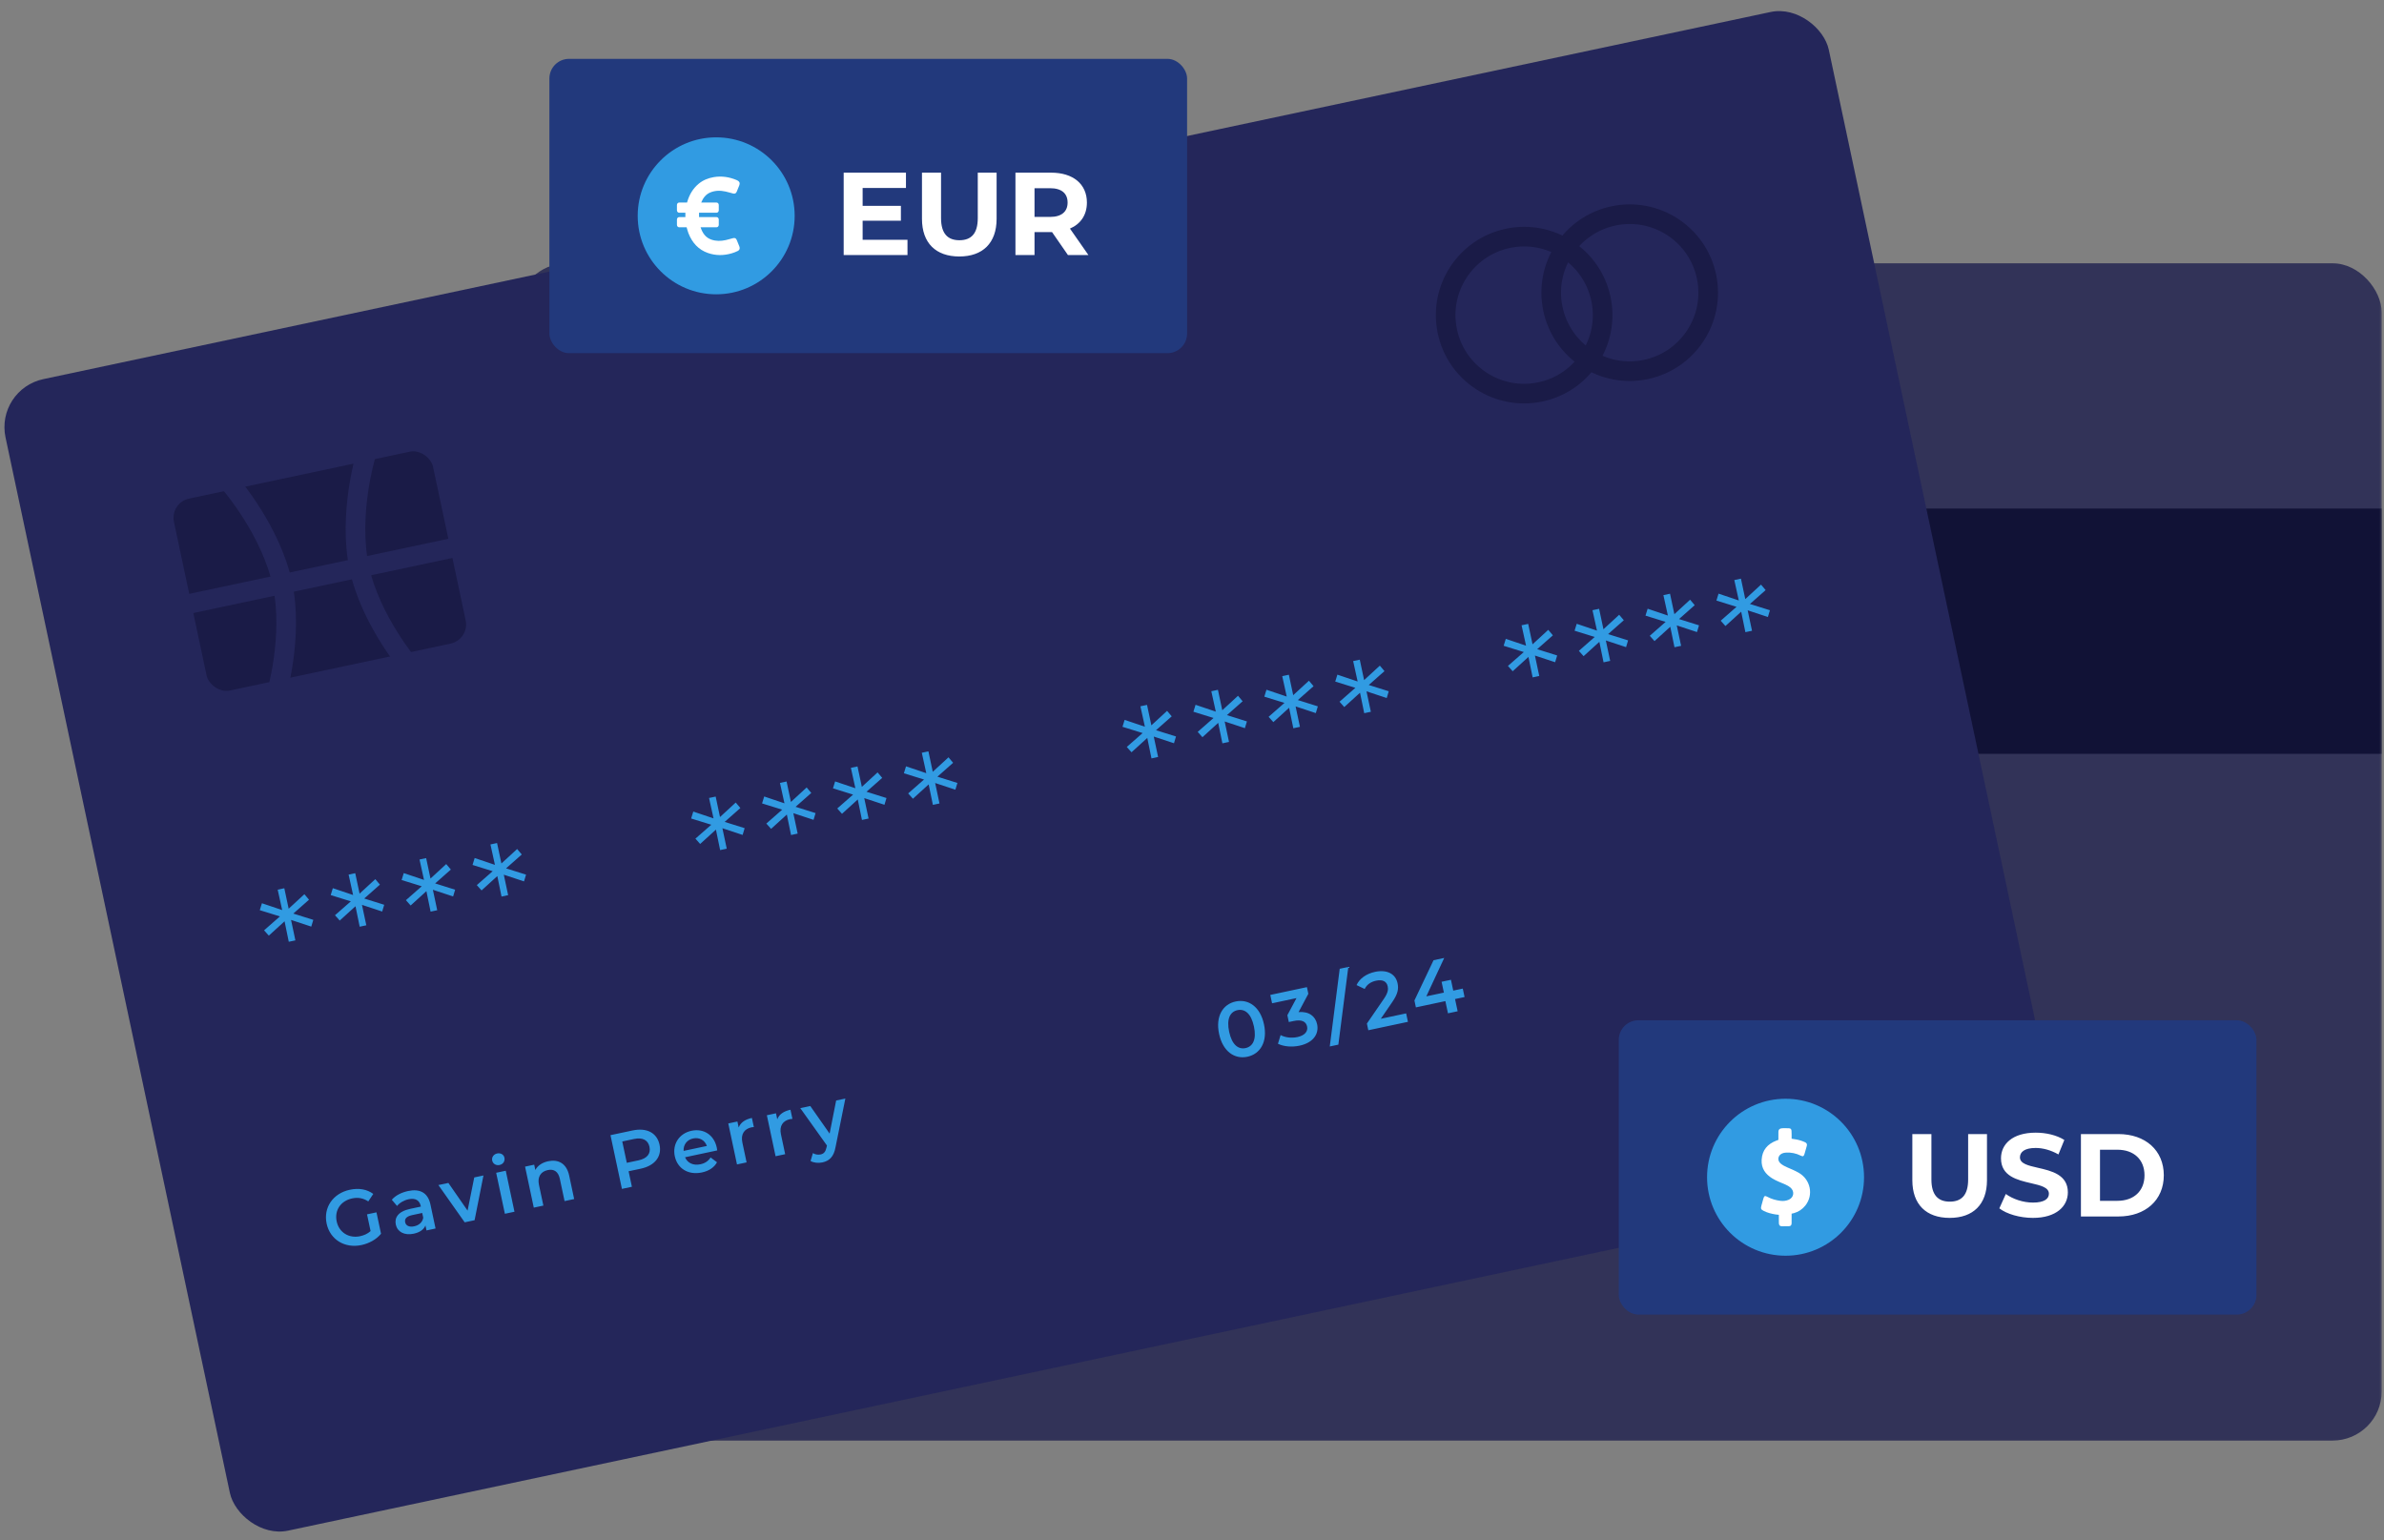 <svg width="243" height="157" viewBox="0 0 243 157" fill="none" xmlns="http://www.w3.org/2000/svg">
<rect x="0" y="0" width="243" height="157" fill="#808080" stroke="none"/>
<g id="illustration_01">
<mask id="mask0" mask-type="alpha" maskUnits="userSpaceOnUse" x="0" y="0" width="243" height="157">
<rect id="Rectangle 62" width="243" height="157" fill="#C4C4C4"/>
</mask>
<g mask="url(#mask0)">
<g id="Group 20">
<g id="Group 3 Copy">
<rect id="Rectangle" opacity="0.8" x="52.764" y="26.841" width="190" height="120" rx="5" fill="#1F204E"/>
<rect id="Rectangle Copy 3" opacity="0.8" x="52.764" y="51.841" width="190" height="25" fill="#090B2F"/>
</g>
<g id="Group 3">
<rect id="Rectangle_2" x="-0.478" y="39.686" width="190" height="120" rx="5" transform="rotate(-12 -0.478 39.686)" fill="#24265A"/>
<circle id="Oval" cx="155.355" cy="32.122" r="8" transform="rotate(-12 155.355 32.122)" stroke="#1A1B47" stroke-width="2"/>
<circle id="Oval Copy" cx="166.115" cy="29.835" r="8" transform="rotate(-12 166.115 29.835)" stroke="#1A1B47" stroke-width="2"/>
<path id="****************" fill-rule="evenodd" clip-rule="evenodd" d="M29.666 93.771L30.109 95.855L29.434 95.998L29.006 93.911L27.4 95.372L26.917 94.831L28.532 93.414L26.48 92.777L26.698 92.071L28.763 92.767L28.305 90.687L28.98 90.543L29.423 92.627L31.026 91.151L31.498 91.71L29.897 93.124L31.934 93.764L31.728 94.452L29.666 93.771ZM36.895 92.235L37.338 94.318L36.663 94.462L36.235 92.375L34.628 93.836L34.145 93.294L35.761 91.878L33.709 91.24L33.926 90.535L35.991 91.231L35.534 89.15L36.209 89.007L36.652 91.09L38.255 89.615L38.726 90.174L37.125 91.588L39.163 92.228L38.956 92.916L36.895 92.235ZM44.566 92.782L44.123 90.698L46.185 91.379L46.392 90.691L44.354 90.051L45.955 88.637L45.483 88.078L43.88 89.554L43.437 87.47L42.762 87.614L43.22 89.694L41.155 88.998L40.937 89.704L42.989 90.341L41.374 91.758L41.857 92.299L43.463 90.838L43.891 92.925L44.566 92.782ZM51.352 89.162L51.795 91.245L51.12 91.389L50.692 89.302L49.085 90.763L48.602 90.222L50.218 88.805L48.166 88.167L48.383 87.462L50.448 88.158L49.991 86.077L50.666 85.934L51.109 88.017L52.712 86.542L53.183 87.101L51.582 88.515L53.62 89.155L53.413 89.843L51.352 89.162ZM74.077 86.509L73.634 84.425L75.696 85.107L75.902 84.419L73.865 83.778L75.466 82.365L74.994 81.805L73.391 83.281L72.948 81.198L72.273 81.341L72.731 83.421L70.666 82.725L70.448 83.431L72.5 84.068L70.884 85.485L71.367 86.027L72.974 84.566L73.402 86.652L74.077 86.509ZM80.863 82.889L81.305 84.972L80.63 85.116L80.202 83.029L78.596 84.49L78.113 83.949L79.728 82.532L77.676 81.895L77.894 81.189L79.959 81.885L79.501 79.805L80.176 79.661L80.619 81.745L82.222 80.269L82.694 80.828L81.093 82.242L83.131 82.882L82.924 83.57L80.863 82.889ZM88.534 83.436L88.091 81.353L90.153 82.034L90.359 81.346L88.322 80.705L89.923 79.292L89.451 78.733L87.848 80.208L87.405 78.125L86.73 78.268L87.188 80.348L85.123 79.653L84.905 80.358L86.957 80.996L85.341 82.412L85.825 82.954L87.431 81.493L87.859 83.579L88.534 83.436ZM95.32 79.816L95.762 81.9L95.088 82.043L94.659 79.956L93.053 81.417L92.57 80.876L94.186 79.459L92.133 78.822L92.351 78.116L94.416 78.812L93.959 76.732L94.633 76.588L95.076 78.672L96.68 77.196L97.151 77.755L95.55 79.169L97.588 79.809L97.381 80.497L95.32 79.816ZM118.045 77.163L117.602 75.08L119.663 75.761L119.87 75.073L117.832 74.433L119.433 73.019L118.962 72.46L117.359 73.935L116.916 71.852L116.241 71.995L116.698 74.076L114.633 73.38L114.415 74.085L116.468 74.723L114.852 76.14L115.335 76.681L116.942 75.22L117.37 77.307L118.045 77.163ZM124.83 73.543L125.273 75.627L124.598 75.77L124.17 73.684L122.564 75.145L122.081 74.603L123.696 73.186L121.644 72.549L121.862 71.843L123.927 72.539L123.469 70.459L124.144 70.315L124.587 72.399L126.19 70.923L126.662 71.483L125.061 72.896L127.098 73.537L126.892 74.225L124.83 73.543ZM132.502 74.09L132.059 72.007L134.12 72.688L134.327 72L132.289 71.36L133.89 69.946L133.419 69.387L131.816 70.862L131.373 68.779L130.698 68.922L131.155 71.003L129.09 70.307L128.872 71.013L130.925 71.65L129.309 73.067L129.792 73.608L131.399 72.147L131.827 74.234L132.502 74.09ZM139.287 70.47L139.73 72.554L139.055 72.697L138.627 70.611L137.021 72.072L136.538 71.53L138.153 70.113L136.101 69.476L136.319 68.77L138.384 69.466L137.926 67.386L138.601 67.243L139.044 69.326L140.647 67.85L141.119 68.41L139.518 69.823L141.555 70.464L141.349 71.152L139.287 70.47ZM156.897 68.905L156.454 66.822L158.515 67.503L158.722 66.815L156.684 66.174L158.285 64.761L157.814 64.201L156.211 65.677L155.768 63.594L155.093 63.737L155.55 65.817L153.485 65.121L153.267 65.827L155.32 66.465L153.704 67.881L154.187 68.423L155.794 66.962L156.222 69.049L156.897 68.905ZM163.682 65.285L164.125 67.368L163.45 67.512L163.022 65.425L161.416 66.886L160.933 66.345L162.548 64.928L160.496 64.291L160.714 63.585L162.779 64.281L162.321 62.201L162.996 62.057L163.439 64.141L165.042 62.665L165.514 63.224L163.913 64.638L165.95 65.278L165.744 65.966L163.682 65.285ZM171.354 65.832L170.911 63.749L172.973 64.43L173.179 63.742L171.141 63.102L172.742 61.688L172.271 61.129L170.668 62.604L170.225 60.521L169.55 60.664L170.007 62.745L167.943 62.049L167.724 62.754L169.777 63.392L168.161 64.808L168.644 65.35L170.251 63.889L170.679 65.975L171.354 65.832ZM178.139 62.212L178.582 64.296L177.907 64.439L177.479 62.352L175.873 63.813L175.39 63.272L177.005 61.855L174.953 61.218L175.171 60.512L177.236 61.208L176.778 59.128L177.453 58.984L177.896 61.068L179.499 59.592L179.971 60.151L178.37 61.565L180.408 62.205L180.201 62.893L178.139 62.212Z" fill="#319BE2"/>
<path id="GavinPerry" fill-rule="evenodd" clip-rule="evenodd" d="M50.92 118.752C51.288 118.674 51.49 118.353 51.417 118.009C51.349 117.688 51.031 117.502 50.671 117.578C50.311 117.655 50.1 117.97 50.17 118.298C50.239 118.627 50.56 118.829 50.92 118.752ZM38.838 125.761C38.365 126.344 37.616 126.749 36.842 126.913C35.144 127.274 33.64 126.359 33.293 124.723C32.945 123.088 33.946 121.64 35.66 121.276C36.575 121.081 37.407 121.224 38.048 121.701L37.54 122.463C37.018 122.124 36.483 122.033 35.896 122.158C34.73 122.406 34.077 123.371 34.318 124.506C34.554 125.617 35.549 126.256 36.707 126.01C37.098 125.927 37.465 125.767 37.774 125.489L37.411 123.783L38.374 123.578L38.838 125.761ZM43.364 124.914C43.206 125.323 42.795 125.623 42.169 125.756C41.215 125.959 40.501 125.563 40.346 124.835C40.198 124.139 40.551 123.491 41.819 123.222L42.899 122.992L42.885 122.93C42.764 122.359 42.348 122.095 41.652 122.243C41.182 122.343 40.73 122.603 40.472 122.928L39.937 122.297C40.31 121.858 40.923 121.548 41.596 121.405C42.801 121.148 43.619 121.572 43.875 122.777L44.396 125.226L43.472 125.422L43.364 124.914ZM42.222 125.001C41.721 125.108 41.375 124.944 41.3 124.592C41.236 124.287 41.362 123.998 42.027 123.857L43.037 123.642L43.14 124.127C43.067 124.592 42.699 124.9 42.222 125.001ZM49.279 119.821L48.375 124.38L47.365 124.595L44.685 120.797L45.703 120.581L47.66 123.403L48.34 120.02L49.279 119.821ZM51.552 119.337L52.44 123.516L51.462 123.724L50.574 119.545L51.552 119.337ZM55.386 122.89L54.937 120.777C54.759 119.94 55.139 119.417 55.835 119.269C56.461 119.136 56.906 119.418 57.064 120.162L57.546 122.431L58.524 122.223L58.015 119.828C57.747 118.569 56.883 118.155 55.881 118.368C55.271 118.498 54.805 118.81 54.566 119.261L54.451 118.721L53.52 118.919L54.408 123.098L55.386 122.89ZM64.073 119.391L64.409 120.972L63.392 121.188L62.227 115.711L64.481 115.232C65.921 114.926 66.969 115.472 67.227 116.685C67.483 117.89 66.749 118.823 65.309 119.129L64.073 119.391ZM65.079 118.278L63.89 118.531L63.427 116.355L64.617 116.102C65.509 115.913 66.055 116.214 66.202 116.902C66.348 117.591 65.971 118.088 65.079 118.278ZM73.083 118.474C72.802 119 72.265 119.359 71.545 119.512C70.144 119.81 69.046 119.103 68.781 117.859C68.517 116.615 69.243 115.528 70.487 115.264C71.707 115.004 72.781 115.668 73.059 116.974C73.075 117.053 73.092 117.172 73.105 117.267L69.826 117.964C70.073 118.55 70.665 118.833 71.392 118.678C71.862 118.578 72.198 118.351 72.431 117.983L73.083 118.474ZM72.051 116.812L69.68 117.316C69.644 116.686 70.019 116.181 70.653 116.046C71.295 115.91 71.844 116.226 72.051 116.812ZM75.669 116.46L76.1 118.487L75.121 118.695L74.233 114.516L75.164 114.319L75.294 114.929C75.483 114.431 75.945 114.104 76.641 113.956L76.839 114.887C76.75 114.889 76.678 114.897 76.607 114.911C75.864 115.069 75.487 115.608 75.669 116.46ZM80.032 117.651L79.601 115.625C79.42 114.772 79.796 114.234 80.539 114.076C80.61 114.061 80.682 114.054 80.771 114.051L80.573 113.12C79.877 113.268 79.415 113.595 79.226 114.093L79.097 113.483L78.165 113.681L79.054 117.859L80.032 117.651ZM85.17 116.911C84.988 117.939 84.517 118.342 83.821 118.49C83.406 118.578 82.938 118.53 82.62 118.344L82.859 117.541C83.085 117.681 83.374 117.734 83.64 117.678C83.984 117.605 84.153 117.397 84.252 116.942L84.288 116.763L81.573 112.956L82.591 112.74L84.562 115.552L85.228 112.18L86.167 111.98L85.17 116.911Z" fill="#319BE2"/>
<path id="03/24" fill-rule="evenodd" clip-rule="evenodd" d="M137.434 98.564L136.418 106.484L135.542 106.67L136.557 98.75L137.434 98.564ZM128.838 104.415C129.221 106.214 128.451 107.441 127.144 107.719C125.845 107.995 124.643 107.188 124.261 105.388C123.878 103.588 124.648 102.361 125.947 102.085C127.254 101.807 128.456 102.615 128.838 104.415ZM125.286 105.17C125.567 106.492 126.213 106.993 126.957 106.835C127.708 106.675 128.094 105.955 127.813 104.633C127.532 103.31 126.886 102.81 126.135 102.969C125.391 103.127 125.005 103.847 125.286 105.17ZM132.454 106.591C133.925 106.278 134.452 105.332 134.255 104.408C134.081 103.587 133.425 103.08 132.364 103.166L133.358 101.303L133.214 100.622L129.481 101.416L129.662 102.269L132.151 101.74L131.221 103.483L131.369 104.179L131.87 104.073C132.699 103.897 133.127 104.141 133.232 104.634C133.34 105.143 132.978 105.555 132.25 105.71C131.632 105.841 130.992 105.756 130.531 105.511L130.261 106.394C130.855 106.685 131.679 106.755 132.454 106.591ZM143.51 104.159L143.327 103.298L140.745 103.847L141.912 102.143C142.519 101.27 142.565 100.753 142.452 100.221C142.246 99.25 141.351 98.811 140.161 99.064C139.261 99.255 138.574 99.753 138.273 100.414L139.101 100.81C139.323 100.354 139.731 100.079 140.263 99.966C140.936 99.823 141.342 100.039 141.448 100.54C141.513 100.845 141.488 101.186 141.064 101.808L139.327 104.336L139.472 105.017L143.51 104.159ZM148.312 101.838L148.577 103.082L147.591 103.291L147.326 102.047L144.321 102.686L144.172 101.982L146.121 97.879L147.209 97.647L145.383 101.561L147.175 101.18L146.94 100.076L147.895 99.873L148.129 100.977L149.1 100.771L149.283 101.631L148.312 101.838Z" fill="#319BE2"/>
<rect id="Rectangle_3" x="17.314" y="51.24" width="27" height="20" rx="2" transform="rotate(-12 17.314 51.24)" fill="#1A1B47"/>
<path id="Line 2" d="M37.262 46.489C37.262 46.489 35.471 52.492 36.614 57.872C37.758 63.252 41.836 68.008 41.836 68.008" stroke="#24265A" stroke-width="2" stroke-linecap="square"/>
<path id="Line 2 Copy" d="M23.567 49.4C23.567 49.4 27.645 54.156 28.789 59.535C29.933 64.915 28.142 70.919 28.142 70.919" stroke="#24265A" stroke-width="2" stroke-linecap="square"/>
<path id="Line 3" d="M19.007 61.614L47.373 55.585" stroke="#24265A" stroke-width="2" stroke-linecap="square"/>
</g>
</g>
<g id="Group 7">
<rect id="Rectangle_4" x="56" y="6" width="65" height="30" rx="2" fill="#22397C"/>
<path id="EUR" fill-rule="evenodd" clip-rule="evenodd" d="M92.5 24.44V26H85.996V17.6H92.344V19.16H87.928V20.984H91.828V22.496H87.928V24.44H92.5ZM101.584 22.304C101.584 24.776 100.168 26.144 97.78 26.144C95.392 26.144 93.976 24.776 93.976 22.304V17.6H95.92V22.232C95.92 23.828 96.616 24.488 97.792 24.488C98.98 24.488 99.664 23.828 99.664 22.232V17.6H101.584V22.304ZM105.448 26V23.66H107.236L108.856 26H110.944L109.06 23.3C110.152 22.832 110.788 21.908 110.788 20.648C110.788 18.764 109.384 17.6 107.14 17.6H103.504V26H105.448ZM105.448 22.112H107.032C108.22 22.112 108.82 21.56 108.82 20.648C108.82 19.724 108.22 19.184 107.032 19.184H105.448V22.112Z" fill="white"/>
<g id="Group 6">
<circle id="Oval_2" cx="73" cy="22" r="8" fill="#319BE2"/>
<path id="euro" fill-rule="evenodd" clip-rule="evenodd" d="M75.366 25.131C75.282 24.912 75.196 24.693 75.103 24.477C75.02 24.284 74.915 24.228 74.717 24.276C74.467 24.337 74.221 24.419 73.97 24.474C73.487 24.581 73.001 24.591 72.524 24.43C71.925 24.229 71.606 23.766 71.41 23.168H73.034C73.162 23.168 73.264 23.058 73.264 22.922V22.375C73.264 22.239 73.162 22.13 73.034 22.13H71.254C71.254 21.977 71.253 21.831 71.254 21.684H73.034C73.162 21.684 73.264 21.575 73.264 21.438V20.892C73.264 20.756 73.162 20.646 73.034 20.646H71.478C71.478 20.639 71.478 20.633 71.481 20.629C71.668 20.176 71.94 19.812 72.387 19.623C72.906 19.403 73.437 19.408 73.972 19.526C74.226 19.581 74.475 19.664 74.728 19.726C74.913 19.771 75.02 19.712 75.1 19.528C75.192 19.315 75.276 19.099 75.36 18.882C75.439 18.677 75.392 18.533 75.212 18.42C75.167 18.392 75.12 18.369 75.072 18.349C74.322 18.036 73.549 17.92 72.751 18.056C72.189 18.152 71.665 18.358 71.212 18.734C70.641 19.206 70.271 19.829 70.056 20.561L70.03 20.646H69.23C69.103 20.646 69 20.756 69 20.892V21.438C69 21.575 69.103 21.684 69.23 21.684H69.86C69.86 21.834 69.86 21.978 69.86 22.13H69.23C69.103 22.13 69 22.239 69 22.375V22.922C69 23.058 69.103 23.168 69.23 23.168H69.989C70.047 23.367 70.095 23.57 70.168 23.761C70.553 24.751 71.197 25.455 72.166 25.791C72.967 26.068 73.774 26.06 74.582 25.822C74.792 25.761 75 25.681 75.199 25.583C75.392 25.488 75.442 25.329 75.366 25.131Z" fill="white"/>
</g>
</g>
<g id="Group 7 Copy">
<rect id="Rectangle_5" x="165" y="104" width="65" height="30" rx="2" fill="#22397C"/>
<path id="USD" fill-rule="evenodd" clip-rule="evenodd" d="M210.776 121.54C210.776 122.944 209.612 124.144 207.212 124.144C205.88 124.144 204.536 123.748 203.792 123.172L204.452 121.708C205.16 122.224 206.216 122.584 207.224 122.584C208.376 122.584 208.844 122.2 208.844 121.684C208.844 121.031 208.002 120.836 207.018 120.607C205.63 120.285 203.96 119.897 203.96 118.072C203.96 116.644 205.112 115.456 207.5 115.456C208.556 115.456 209.636 115.708 210.416 116.2L209.816 117.676C209.036 117.232 208.232 117.016 207.488 117.016C206.336 117.016 205.892 117.448 205.892 117.976C205.892 118.618 206.732 118.81 207.715 119.035C209.103 119.352 210.776 119.735 210.776 121.54ZM202.532 120.304C202.532 122.776 201.116 124.144 198.728 124.144C196.34 124.144 194.924 122.776 194.924 120.304V115.6H196.868V120.232C196.868 121.828 197.564 122.488 198.74 122.488C199.928 122.488 200.612 121.828 200.612 120.232V115.6H202.532V120.304ZM215.924 124C218.672 124 220.556 122.344 220.556 119.8C220.556 117.256 218.672 115.6 215.924 115.6H212.108V124H215.924ZM214.052 122.404H215.828C217.496 122.404 218.588 121.408 218.588 119.8C218.588 118.192 217.496 117.196 215.828 117.196H214.052V122.404Z" fill="white"/>
<g id="Group 6_2">
<circle id="Oval_3" cx="182" cy="120" r="8" fill="#319BE2"/>
<path id="Path" d="M183.342 119.543C182.963 119.326 182.561 119.161 182.162 118.989C181.931 118.89 181.71 118.775 181.514 118.614C181.13 118.295 181.204 117.779 181.654 117.575C181.782 117.517 181.915 117.498 182.051 117.49C182.573 117.461 183.069 117.56 183.541 117.796C183.777 117.913 183.854 117.876 183.934 117.622C184.018 117.354 184.087 117.081 184.165 116.81C184.217 116.628 184.153 116.509 183.988 116.432C183.685 116.294 183.374 116.195 183.047 116.141C182.811 116.103 182.619 116.074 182.619 116.074C182.619 116.074 182.619 115.825 182.619 115.627C182.617 115.001 182.617 115.001 182.011 115.001C181.923 115.001 181.835 114.999 181.748 115.001C181.465 115.009 181.281 115.077 181.273 115.372C181.269 115.504 181.273 115.637 181.271 115.771C181.27 115.87 181.271 116.192 181.271 116.192C181.271 116.192 181.134 116.241 181.04 116.277C180.165 116.621 179.621 117.228 179.563 118.219C179.512 119.097 179.954 119.69 180.65 120.121C181.078 120.388 181.552 120.545 182.007 120.753C182.184 120.834 182.354 120.927 182.501 121.055C182.937 121.429 182.858 122.051 182.34 122.286C182.063 122.412 181.77 122.443 181.469 122.404C181.004 122.344 180.56 122.218 180.141 121.993C179.896 121.861 179.824 121.896 179.741 122.17C179.669 122.408 179.605 122.648 179.541 122.887C179.456 123.209 179.488 123.286 179.785 123.437C180.163 123.627 180.568 123.724 180.98 123.792C181.135 123.818 181.317 123.83 181.317 123.83C181.317 123.83 181.315 124.027 181.317 124.207C181.319 124.364 181.319 124.523 181.321 124.68C181.323 124.878 181.415 124.994 181.612 124.998C181.835 125.002 182.116 124.998 182.34 124.992C182.523 124.988 182.617 124.884 182.617 124.692C182.617 124.477 182.619 124.046 182.619 124.046V123.712C182.619 123.712 182.741 123.692 182.848 123.662C183.316 123.53 183.715 123.269 184.022 122.881C184.875 121.807 184.55 120.235 183.342 119.543Z" fill="white"/>
</g>
</g>
</g>
</g>
</svg>
